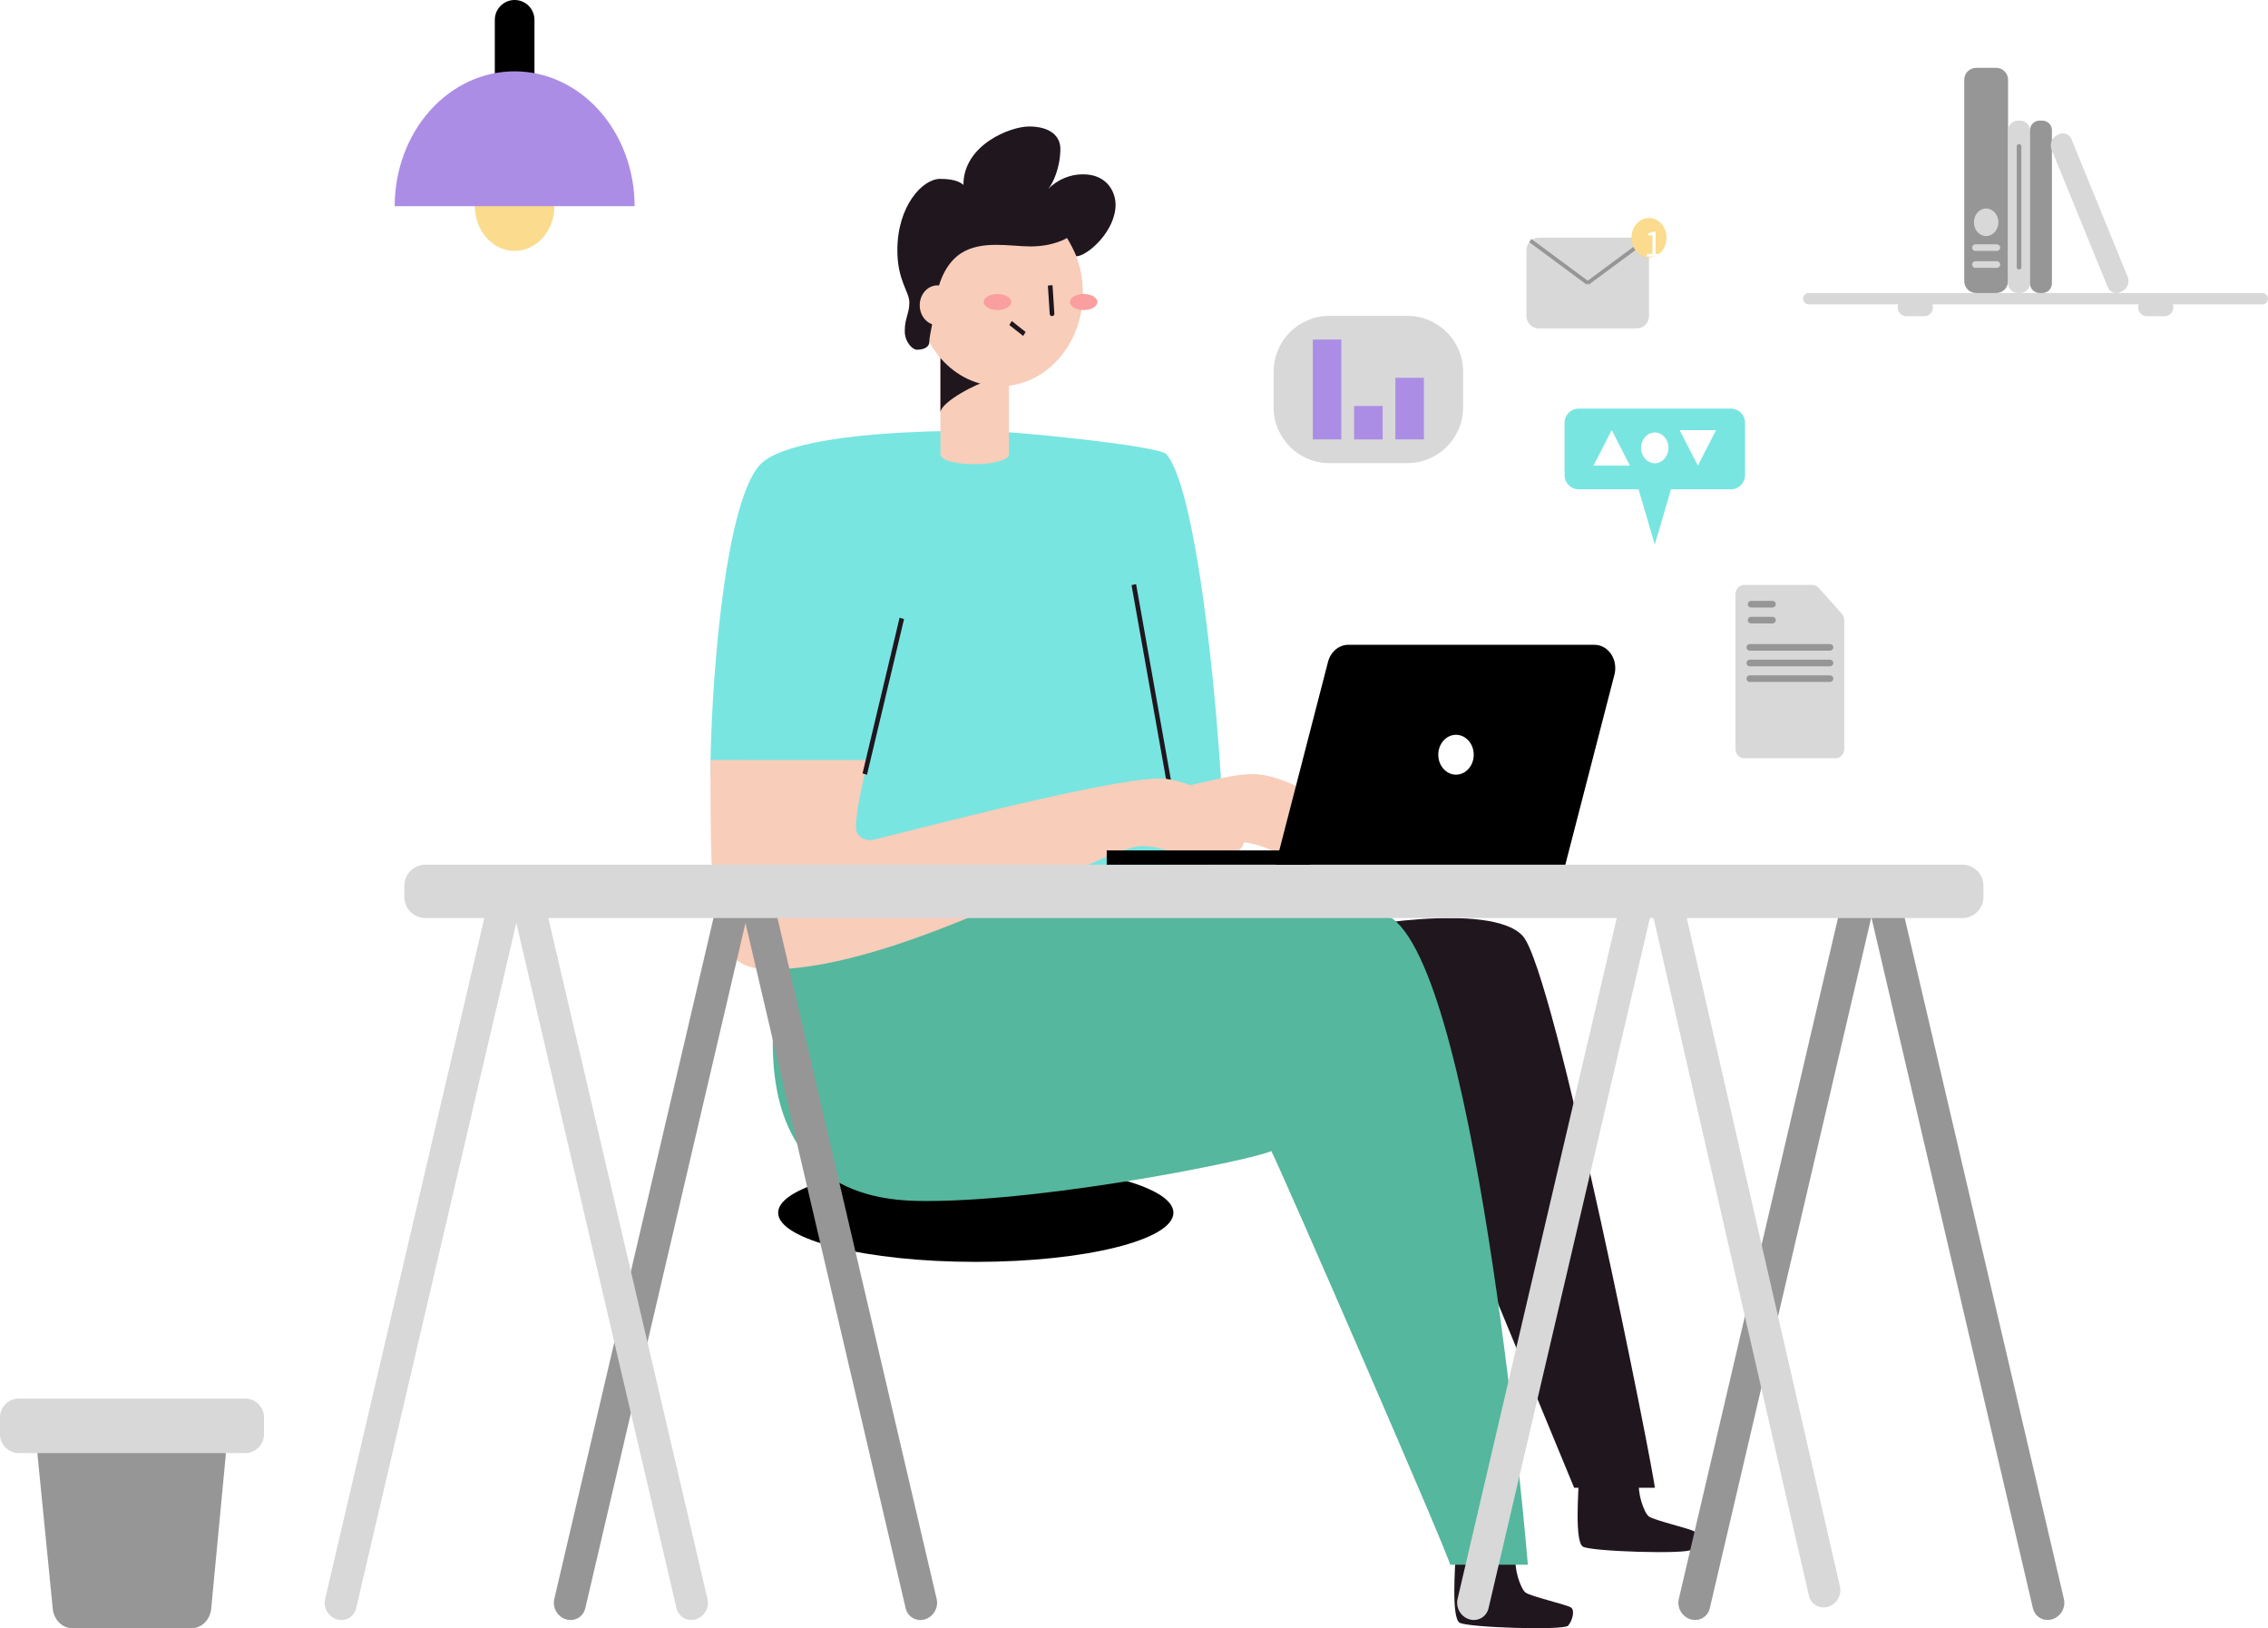 <svg xmlns="http://www.w3.org/2000/svg" xmlns:xlink="http://www.w3.org/1999/xlink" width="487.984" height="350.219" viewBox="0 0 487.984 350.219" fill="none">
<path     fill="#000000"  d="M252.476 260.856C252.476 266.693 233.436 271.424 209.95 271.424C186.464 271.424 167.425 266.693 167.425 260.856C167.425 255.019 186.464 250.288 209.95 250.288C233.436 250.288 252.476 255.019 252.476 260.856Z">
</path>
<path d="M184.177 344.232L208.064 260.179L211.837 261.534L187.95 345.587L184.177 344.232Z" fill-rule="evenodd"  fill="url(#linear_fill_78_2)" >
</path>
<path d="M211.837 260.179L235.724 344.232L231.951 345.587L208.064 261.534L211.837 260.179Z" fill-rule="evenodd"  fill="url(#linear_fill_78_3)" >
</path>
<path d="M193.408 316.437L220.038 297.24L221.034 298.987L194.405 318.184L193.408 316.437Z" fill-rule="evenodd"  fill="url(#linear_fill_78_4)" >
</path>
<path d="M199.755 297.24L226.391 316.436L225.395 318.184L198.759 298.987L199.755 297.24Z" fill-rule="evenodd"  fill="url(#linear_fill_78_5)" >
</path>
<path d="M250.726 191.099L250.774 189.317L251.272 170.972L252.271 171.006L251.774 189.351L251.725 191.134L250.726 191.099Z" fill-rule="evenodd"  fill="#1F161E" >
</path>
<path     fill="#000000"  d="M110.73 -5.2235e-16L110.73 -5.2235e-16C113.085 -5.2235e-16 114.995 1.91 114.995 4.265L114.995 21.879C114.995 24.234 113.085 26.144 110.73 26.144L110.73 26.144C108.374 26.144 106.464 24.234 106.464 21.879L106.464 4.265C106.464 1.91 108.374 -8.10836e-16 110.73 -5.2235e-16Z">
</path>
<path     fill="#FBDC8E"  d="M119.287 44.349C119.287 49.662 115.456 53.97 110.73 53.97C106.003 53.97 102.172 49.662 102.172 44.349C102.172 39.035 106.003 34.727 110.73 34.727C115.456 34.727 119.287 39.035 119.287 44.349Z">
</path>
<path d="M8.1 313.217L11.35 346.007C11.587 348.404 13.384 350.217 15.53 350.217L41.26 350.217C43.425 350.217 45.235 348.369 45.45 345.947L48.56 313.157C48.688 311.821 48.298 310.487 47.5 309.487C46.702 308.487 45.565 307.917 44.37 307.917L12.28 307.917C11.075 307.917 9.929 308.503 9.13 309.517C8.33 310.53 7.957 311.872 8.1 313.217Z"   fill="#969696" >
</path>
<path     fill="#D8D8D8"  d="M4.05 300.826L52.753 300.826C54.99 300.826 56.803 302.639 56.803 304.876L56.803 308.503C56.803 310.74 54.99 312.553 52.753 312.553L4.05 312.553C1.813 312.553 -1.82118e-15 310.74 -1.4103e-15 308.503L4.70099e-16 304.876C6.0706e-16 302.639 1.813 300.826 4.05 300.826Z">
</path>
<path d="M373.4 127.866L373.4 161.046C373.4 162.168 374.212 163.086 375.21 163.086L395.01 163.086C396.009 163.086 396.82 162.168 396.82 161.046L396.82 133.466C396.82 132.927 396.629 132.408 396.29 132.026L391.3 126.426C390.963 126.045 390.508 125.826 390.03 125.826L375.21 125.826C374.73 125.826 374.269 126.044 373.93 126.426C373.592 126.808 373.4 127.326 373.4 127.866Z"   fill="#D8D8D8" >
</path>
<path     fill="#78E5E1"  d="M339.666 87.894L372.432 87.894C374.106 87.894 375.462 89.251 375.462 90.924L375.462 102.213C375.462 103.886 374.106 105.243 372.432 105.243L339.666 105.243C337.993 105.243 336.636 103.886 336.636 102.213L336.636 90.924C336.636 89.251 337.993 87.894 339.666 87.894Z">
</path>
<path d="M360.716 101.212L351.366 101.212L356.046 117.132L360.716 101.212Z"   fill="#78E5E1" >
</path>
<path d="M342.856 100.146L350.696 100.146L346.776 92.516L342.856 100.146Z"   fill="#FFFFFF" >
</path>
<path d="M369.233 92.516L361.393 92.516L365.313 100.146L369.233 92.516Z"   fill="#FFFFFF" >
</path>
<path     fill="#FFFFFF"  d="M358.987 96.333C358.987 98.162 357.669 99.644 356.043 99.644C354.416 99.644 353.098 98.162 353.098 96.333C353.098 94.505 354.416 93.023 356.043 93.023C357.669 93.023 358.987 94.505 358.987 96.333Z">
</path>
<path     fill="#D8D8D8"  d="M331.079 51.129L352.153 51.129C353.616 51.129 354.803 52.315 354.803 53.779L354.803 67.994C354.803 69.457 353.616 70.644 352.153 70.644L331.079 70.644C329.616 70.644 328.429 69.457 328.429 67.994L328.429 53.779C328.429 52.315 329.616 51.129 331.079 51.129Z">
</path>
<path d="M329.466 51.386L341.824 60.53L341.407 61.242L329.05 52.098L329.466 51.386Z" fill-rule="evenodd"  fill="#969696" >
</path>
<path d="M341.408 60.531L354.595 50.774L355.011 51.486L341.824 61.243L341.408 60.531Z" fill-rule="evenodd"  fill="#969696" >
</path>
<path     fill="#FBDC8E"  d="M358.576 51.129C358.576 53.472 356.887 55.371 354.803 55.371C352.719 55.371 351.029 53.472 351.029 51.129C351.029 48.786 352.719 46.886 354.803 46.886C356.887 46.886 358.576 48.786 358.576 51.129Z">
</path>
<path     fill="#FFFFFF"  d="M354.353 55.173L357.288 55.173L357.288 54.618L356.215 54.618L356.215 49.822L355.704 49.822C355.412 49.99 355.069 50.114 354.594 50.201L354.594 50.625L355.551 50.625L355.551 54.618L354.353 54.618L354.353 55.173Z">
</path>
<path     fill="#D8D8D8"  d="M389.168 63.03L486.765 63.03C487.438 63.03 487.984 63.577 487.984 64.25L487.984 64.25C487.984 64.924 487.438 65.47 486.765 65.47L389.168 65.47C388.494 65.47 387.948 64.924 387.948 64.25L387.948 64.25C387.948 63.577 388.494 63.03 389.168 63.03Z">
</path>
<path     fill="#969696"  d="M425.19 14.591L429.497 14.591C430.91 14.591 432.057 15.737 432.057 17.151L432.057 60.47C432.057 61.884 430.91 63.03 429.497 63.03L425.19 63.03C423.776 63.03 422.63 61.884 422.63 60.47L422.63 17.151C422.63 15.737 423.776 14.591 425.19 14.591Z">
</path>
<path     fill="#D8D8D8"  d="M434.186 25.947L434.643 25.947C435.82 25.947 436.773 26.901 436.773 28.077L436.773 60.901C436.773 62.077 435.82 63.031 434.643 63.031L434.186 63.031C433.01 63.031 432.056 62.077 432.056 60.901L432.056 28.077C432.056 26.901 433.01 25.947 434.186 25.947Z">
</path>
<path     fill="#969696"  d="M438.833 25.947L439.43 25.947C440.568 25.947 441.49 26.869 441.49 28.007L441.49 60.971C441.49 62.108 440.568 63.031 439.43 63.031L438.833 63.031C437.696 63.031 436.773 62.108 436.773 60.971L436.773 28.007C436.773 26.869 437.696 25.947 438.833 25.947Z">
</path>
<path     fill="#D8D8D8"  d="M442.538 29.109L442.915 28.915C443.995 28.358 445.242 28.818 445.702 29.942L457.8 59.57C458.259 60.695 457.756 62.059 456.677 62.616L456.3 62.81C455.22 63.368 453.973 62.908 453.513 61.783L441.415 32.155C440.956 31.03 441.458 29.666 442.538 29.109Z">
</path>
<path     fill="#D8D8D8"  d="M429.975 47.811C429.975 49.447 428.795 50.773 427.34 50.773C425.885 50.773 424.705 49.447 424.705 47.811C424.705 46.175 425.885 44.849 427.34 44.849C428.795 44.849 429.975 46.175 429.975 47.811Z">
</path>
<path     fill="#D8D8D8"  d="M425.033 52.545L429.647 52.545C430.04 52.545 430.359 52.864 430.359 53.258L430.359 53.258C430.359 53.651 430.04 53.97 429.647 53.97L425.033 53.97C424.64 53.97 424.321 53.651 424.321 53.258L424.321 53.258C424.321 52.864 424.64 52.545 425.033 52.545Z">
</path>
<path     fill="#D8D8D8"  d="M425.033 56.19L429.647 56.19C430.04 56.19 430.359 56.508 430.359 56.902L430.359 56.902C430.359 57.295 430.04 57.614 429.647 57.614L425.033 57.614C424.64 57.614 424.321 57.295 424.321 56.902L424.321 56.902C424.321 56.508 424.64 56.19 425.033 56.19Z">
</path>
<path     fill="#969696"  d="M376.761 129.25L381.374 129.25C381.767 129.25 382.086 129.569 382.086 129.962L382.086 129.962C382.086 130.356 381.767 130.674 381.374 130.674L376.761 130.674C376.367 130.674 376.049 130.356 376.049 129.962L376.049 129.962C376.049 129.569 376.367 129.25 376.761 129.25Z">
</path>
<path     fill="#969696"  d="M376.761 132.674L381.374 132.674C381.767 132.674 382.086 132.993 382.086 133.386L382.086 133.386C382.086 133.78 381.767 134.098 381.374 134.098L376.761 134.098C376.367 134.098 376.049 133.78 376.049 133.386L376.049 133.386C376.049 132.993 376.367 132.674 376.761 132.674Z">
</path>
<path     fill="#969696"  d="M376.484 138.53L393.745 138.53C394.138 138.53 394.457 138.849 394.457 139.242L394.457 139.242C394.457 139.636 394.138 139.955 393.745 139.955L376.484 139.955C376.091 139.955 375.772 139.636 375.772 139.242L375.772 139.242C375.772 138.849 376.091 138.53 376.484 138.53Z">
</path>
<path     fill="#969696"  d="M376.484 141.894L393.745 141.894C394.138 141.894 394.457 142.213 394.457 142.606L394.457 142.606C394.457 142.999 394.138 143.318 393.745 143.318L376.484 143.318C376.091 143.318 375.772 142.999 375.772 142.606L375.772 142.606C375.772 142.213 376.091 141.894 376.484 141.894Z">
</path>
<path     fill="#969696"  d="M376.484 145.258L393.745 145.258C394.138 145.258 394.457 145.577 394.457 145.97L394.457 145.97C394.457 146.363 394.138 146.682 393.745 146.682L376.484 146.682C376.091 146.682 375.772 146.363 375.772 145.97L375.772 145.97C375.772 145.577 376.091 145.258 376.484 145.258Z">
</path>
<path     fill="#969696"  d="M434.415 30.993L434.415 30.993C434.687 30.993 434.907 31.213 434.907 31.485L434.907 57.486C434.907 57.757 434.687 57.977 434.415 57.977L434.415 57.977C434.143 57.977 433.923 57.757 433.923 57.486L433.923 31.485C433.923 31.213 434.143 30.993 434.415 30.993Z">
</path>
<path     fill="#D8D8D8"  d="M410.204 64.25L414.005 64.25C415.047 64.25 415.892 65.094 415.892 66.136L415.892 66.136C415.892 67.178 415.047 68.023 414.005 68.023L410.204 68.023C409.162 68.023 408.318 67.178 408.318 66.136L408.318 66.136C408.318 65.094 409.162 64.25 410.204 64.25Z">
</path>
<path     fill="#D8D8D8"  d="M461.927 64.25L465.728 64.25C466.77 64.25 467.615 65.094 467.615 66.136L467.615 66.136C467.615 67.178 466.77 68.023 465.728 68.023L461.927 68.023C460.885 68.023 460.041 67.178 460.041 66.136L460.041 66.136C460.041 65.094 460.885 64.25 461.927 64.25Z">
</path>
<path     fill="#D8D8D8"  d="M286.031 67.94L302.805 67.94C309.432 67.94 314.805 73.312 314.805 79.94L314.805 87.614C314.805 94.241 309.432 99.614 302.805 99.614L286.031 99.614C279.404 99.614 274.031 94.241 274.031 87.614L274.031 79.94C274.031 73.312 279.404 67.94 286.031 67.94Z">
</path>
<path     fill="#AB8DE5"  d="M282.467 73.038L288.599 73.038L288.599 94.515L282.467 94.515L282.467 73.038Z">
</path>
<path     fill="#AB8DE5"  d="M291.355 87.326L297.487 87.326L297.487 94.523L291.355 94.523L291.355 87.326Z">
</path>
<path     fill="#AB8DE5"  d="M300.236 81.265L306.368 81.265L306.368 94.515L300.236 94.515L300.236 81.265Z">
</path>
<path d="M92.482 23.831C87.642 29.271 84.922 36.656 84.922 44.351L136.542 44.351C136.542 36.656 133.822 29.271 128.982 23.831C124.142 18.391 117.576 15.341 110.732 15.341C103.888 15.341 97.323 18.391 92.482 23.831Z"   fill="#AB8DE5" >
</path>
<path d="M314.072 349.049C315.938 350.094 336.462 350.732 337.392 349.679C338.322 348.626 338.877 346.427 338.062 345.799C337.247 345.17 329.31 343.39 328.232 342.549C327.154 341.708 325.656 337.252 326.202 334.889C327.843 327.783 313.152 327.548 313.152 334.889C313.152 336.684 312.205 348.003 314.072 349.049Z"   fill="#1F161E" >
</path>
<path d="M251.134 193.379C251.316 190.538 251.804 186.829 251.804 186.829L263.354 182.179C262.856 158.489 257.929 105.55 250.934 97.679C249.29 95.838 216.766 92.629 210.964 92.629C176.343 92.629 166.083 97.069 163.474 100.009C155.389 109.099 152.864 151.219 152.864 165.969C152.864 180.719 189.924 188.369 189.924 188.369L233.364 191.729C233.364 191.729 242.893 192.834 251.134 193.379Z"   fill="#78E5E1" >
</path>
<path d="M315.274 263.338L338.694 320.018L356.044 320.018C356.044 317.518 334.49 208.904 327.644 201.328C320.798 193.753 289.375 199.515 286.214 200.568L315.274 263.338Z"   fill="#1F161E" >
</path>
<path d="M166.267 224.245C166.267 257.632 190.594 258.335 199.327 258.335C226.536 258.335 270.555 249.242 273.527 247.575C275.501 251.287 311.84 334.701 312.007 336.565L328.737 336.565C328.737 336.565 318.369 211.776 299.657 197.625C293.579 193.079 185.751 188.208 171.797 190.905C171.009 195.336 166.267 200.101 166.267 224.245Z"   fill="#55B79D" >
</path>
<path d="M251.803 169.87L251.283 191.27C260.716 186.998 262.907 181.05 265.643 181.05C272.475 181.05 276.047 185.02 280.083 185.02C282.9 185.02 287.963 182.529 287.963 179.15C287.963 172.075 275.207 166.5 269.763 166.5C265.369 166.5 261.749 167.673 251.803 169.87Z"   fill="#F8CDBA" >
</path>
<path d="M340.6 332.688C342.467 333.741 362.99 334.363 363.92 333.318C364.85 332.272 365.406 330.067 364.59 329.438C363.775 328.809 355.838 327.019 354.76 326.178C353.682 325.337 352.185 320.881 352.73 318.518C354.371 311.412 339.68 311.177 339.68 318.518C339.68 320.321 338.734 331.635 340.6 332.688Z"   fill="#1F161E" >
</path>
<path d="M217.093 74.439L202.343 74.439L202.343 97.669C202.343 100.609 217.093 100.525 217.093 97.669L217.093 74.439Z"   fill="#F8CDBA" >
</path>
<path d="M202.343 76.151L202.343 88.761C202.343 86.375 210.945 82.102 212.293 82.102C212.293 82.102 204.486 76.151 202.343 76.151Z"   fill="#1F161E" >
</path>
<path     fill="#F8CDBA"  d="M232.995 63.008C232.995 74.095 225.001 83.083 215.139 83.083C205.277 83.083 197.282 74.095 197.282 63.008C197.282 51.92 205.277 42.932 215.139 42.932C225.001 42.932 232.995 51.92 232.995 63.008Z">
</path>
<path d="M194.668 71.215C194.668 73.631 196.388 75.225 197.258 75.225C198.942 75.225 199.948 74.562 199.948 73.555C199.948 72.077 201.148 67.497 201.148 66.315C201.7 59.413 204.436 55.96 206.828 54.445C211.248 51.611 217.462 53.005 221.728 53.005C226.734 53.005 229.568 51.195 229.568 51.195C230.337 52.441 231.011 53.754 231.588 55.125C233.879 55.125 240.028 49.79 240.028 44.025C240.028 41.373 238.267 37.495 233.018 37.495C230.273 37.483 227.615 38.587 225.546 40.607C225.495 40.664 225.445 40.713 225.398 40.755C225.447 40.705 225.496 40.656 225.546 40.607C226.503 39.562 228.148 36.073 228.148 32.005C228.148 29.315 225.99 27.205 221.408 27.205C217.399 27.205 207.288 31.146 207.288 39.775C206.85 39.389 205.755 38.475 202.278 38.475C198.464 38.475 193.078 44.322 193.078 53.815C193.078 60.405 195.658 62.693 195.658 65.065C195.658 67.436 194.668 68.419 194.668 71.215ZM225.398 40.755C225.445 40.713 225.495 40.664 225.546 40.607C225.496 40.656 225.447 40.705 225.398 40.755Z"   fill="#1F161E" >
</path>
<path     fill="#F8CDBA"  d="M205.503 65.659C205.503 68.023 203.799 69.939 201.696 69.939C199.593 69.939 197.889 68.023 197.889 65.659C197.889 63.295 199.593 61.379 201.696 61.379C203.799 61.379 205.503 63.295 205.503 65.659Z">
</path>
<path     fill="#FA9E9F"  d="M236.122 64.962C236.122 65.916 234.8 66.689 233.17 66.689C231.54 66.689 230.219 65.916 230.219 64.962C230.219 64.008 231.54 63.235 233.17 63.235C234.8 63.235 236.122 64.008 236.122 64.962Z">
</path>
<path     fill="#FA9E9F"  d="M217.558 64.962C217.558 65.916 216.237 66.689 214.607 66.689C212.977 66.689 211.655 65.916 211.655 64.962C211.655 64.008 212.977 63.235 214.607 63.235C216.237 63.235 217.558 64.008 217.558 64.962Z">
</path>
<path d="M226.55 62.736L226.459 61.338L225.462 61.42L225.86 67.533C225.903 68.198 226.9 68.117 226.856 67.451L226.55 62.736Z" fill-rule="evenodd"  fill="#1F161E" >
</path>
<path d="M217.697 69.051L219.004 70.086L220.675 71.407L220.141 72.26L218.471 70.939L217.163 69.904L217.697 69.051Z" fill-rule="evenodd"  fill="#1F161E" >
</path>
<path d="M244.44 125.641L248.244 147.02L252.29 169.763L251.314 169.982L247.267 147.239L243.463 125.861L244.44 125.641Z" fill-rule="evenodd"  fill="#1F161E" >
</path>
<path d="M186.854 163.49L152.864 163.47C152.864 198.386 153.158 208.52 165.624 208.52C194.356 208.52 237.782 182 245.524 182C252.364 182 255.938 185.97 259.974 185.97C262.783 185.97 267.854 183.481 267.854 180.11C267.854 173.027 255.092 167.45 249.654 167.45C237.411 167.45 188.556 180.72 187.364 180.72C186.172 180.72 184.164 180.138 184.164 177.88C184.164 173.781 186.545 164.316 186.854 163.49Z"   fill="#F8CDBA" >
</path>
<path d="M185.584 166.357L189.561 149.649L193.555 132.871L194.514 133.16L190.52 149.938L186.543 166.645L185.584 166.357Z" fill-rule="evenodd"  fill="#1F161E" >
</path>
<path     fill="#969696"  d="M441.525 348.308L441.525 348.308C439.682 348.853 437.834 347.777 437.396 345.906L402.727 197.648C402.29 195.776 403.429 193.818 405.272 193.273L405.272 193.273C407.114 192.729 408.963 193.804 409.401 195.675L444.069 343.934C444.507 345.805 443.368 347.763 441.525 348.308Z">
</path>
<path     fill="#969696"  d="M400.01 193.28L400.01 193.28C401.853 193.824 402.992 195.783 402.554 197.654L367.886 345.913C367.448 347.784 365.599 348.859 363.757 348.314L363.757 348.314C361.914 347.77 360.775 345.811 361.212 343.94L395.881 195.681C396.319 193.81 398.167 192.735 400.01 193.28Z">
</path>
<path     fill="#D8D8D8"  d="M352.405 193.279L352.405 193.279C354.248 193.824 355.387 195.782 354.95 197.653L320.281 345.912C319.843 347.783 317.995 348.858 316.152 348.313L316.152 348.313C314.309 347.769 313.17 345.81 313.608 343.939L348.277 195.681C348.714 193.809 350.563 192.734 352.405 193.279Z">
</path>
<path     fill="#D8D8D8"  d="M393.316 345.612L393.316 345.612C391.468 346.148 389.621 345.062 389.191 343.186L355.103 194.484C354.673 192.609 355.822 190.654 357.671 190.118L357.671 190.118C359.519 189.583 361.366 190.669 361.796 192.545L395.884 341.247C396.314 343.122 395.164 345.077 393.316 345.612Z">
</path>
<path     fill="#969696"  d="M158.06 193.283L158.06 193.283C159.903 193.827 161.042 195.786 160.605 197.657L125.936 345.915C125.498 347.787 123.65 348.862 121.807 348.317L121.807 348.317C119.964 347.772 118.825 345.814 119.262 343.943L153.931 195.684C154.369 193.813 156.217 192.738 158.06 193.283Z">
</path>
<path     fill="#969696"  d="M198.989 348.318L198.989 348.318C197.146 348.862 195.298 347.787 194.86 345.916L160.191 197.657C159.754 195.786 160.893 193.828 162.736 193.283L162.736 193.283C164.578 192.738 166.427 193.814 166.865 195.685L201.533 343.943C201.971 345.814 200.832 347.773 198.989 348.318Z">
</path>
<path     fill="#D8D8D8"  d="M91.528 185.992L422.23 185.992C424.732 185.992 426.76 188.021 426.76 190.522L426.76 192.94C426.76 195.442 424.732 197.47 422.23 197.47L91.528 197.47C89.026 197.47 86.998 195.442 86.998 192.94L86.998 190.522C86.998 188.021 89.026 185.992 91.528 185.992Z">
</path>
<path     fill="#D8D8D8"  d="M108.753 193.285L108.753 193.285C110.596 193.829 111.735 195.788 111.298 197.659L76.629 345.918C76.191 347.789 74.343 348.864 72.5 348.32L72.5 348.32C70.657 347.775 69.518 345.816 69.955 343.945L104.624 195.686C105.062 193.815 106.91 192.74 108.753 193.285Z">
</path>
<path     fill="#D8D8D8"  d="M149.682 348.318L149.682 348.318C147.839 348.862 145.99 347.787 145.553 345.916L110.884 197.657C110.446 195.786 111.585 193.828 113.428 193.283L113.428 193.283C115.271 192.738 117.119 193.814 117.557 195.685L152.226 343.944C152.663 345.815 151.524 347.773 149.682 348.318Z">
</path>
<path d="M347.376 145.066C347.757 143.541 347.476 141.901 346.616 140.646C345.756 139.391 344.415 138.671 343.006 138.696L290.116 138.696C288.106 138.684 286.325 140.162 285.746 142.326L274.456 185.996L336.796 185.996L347.376 145.066Z"   fill="#000000" >
</path>
<path     fill="#FFFFFF"  d="M317.089 162.341C317.089 164.709 315.381 166.629 313.275 166.629C311.168 166.629 309.461 164.709 309.461 162.341C309.461 159.973 311.168 158.053 313.275 158.053C315.381 158.053 317.089 159.973 317.089 162.341Z">
</path>
<path     fill="#000000"  d="M238.123 182.924L281.861 182.924L281.861 185.992L238.123 185.992L238.123 182.924Z">
</path>
<defs>
<linearGradient id="linear_fill_78_2" x1="211.837" y1="261.534" x2="211.837" y2="261.534" gradientUnits="userSpaceOnUse">
</linearGradient>
<linearGradient id="linear_fill_78_3" x1="211.837" y1="260.179" x2="211.837" y2="260.179" gradientUnits="userSpaceOnUse">
</linearGradient>
<linearGradient id="linear_fill_78_4" x1="193.408" y1="316.437" x2="193.408" y2="316.437" gradientUnits="userSpaceOnUse">
</linearGradient>
<linearGradient id="linear_fill_78_5" x1="199.755" y1="297.24" x2="199.755" y2="297.24" gradientUnits="userSpaceOnUse">
</linearGradient>
</defs>
</svg>
